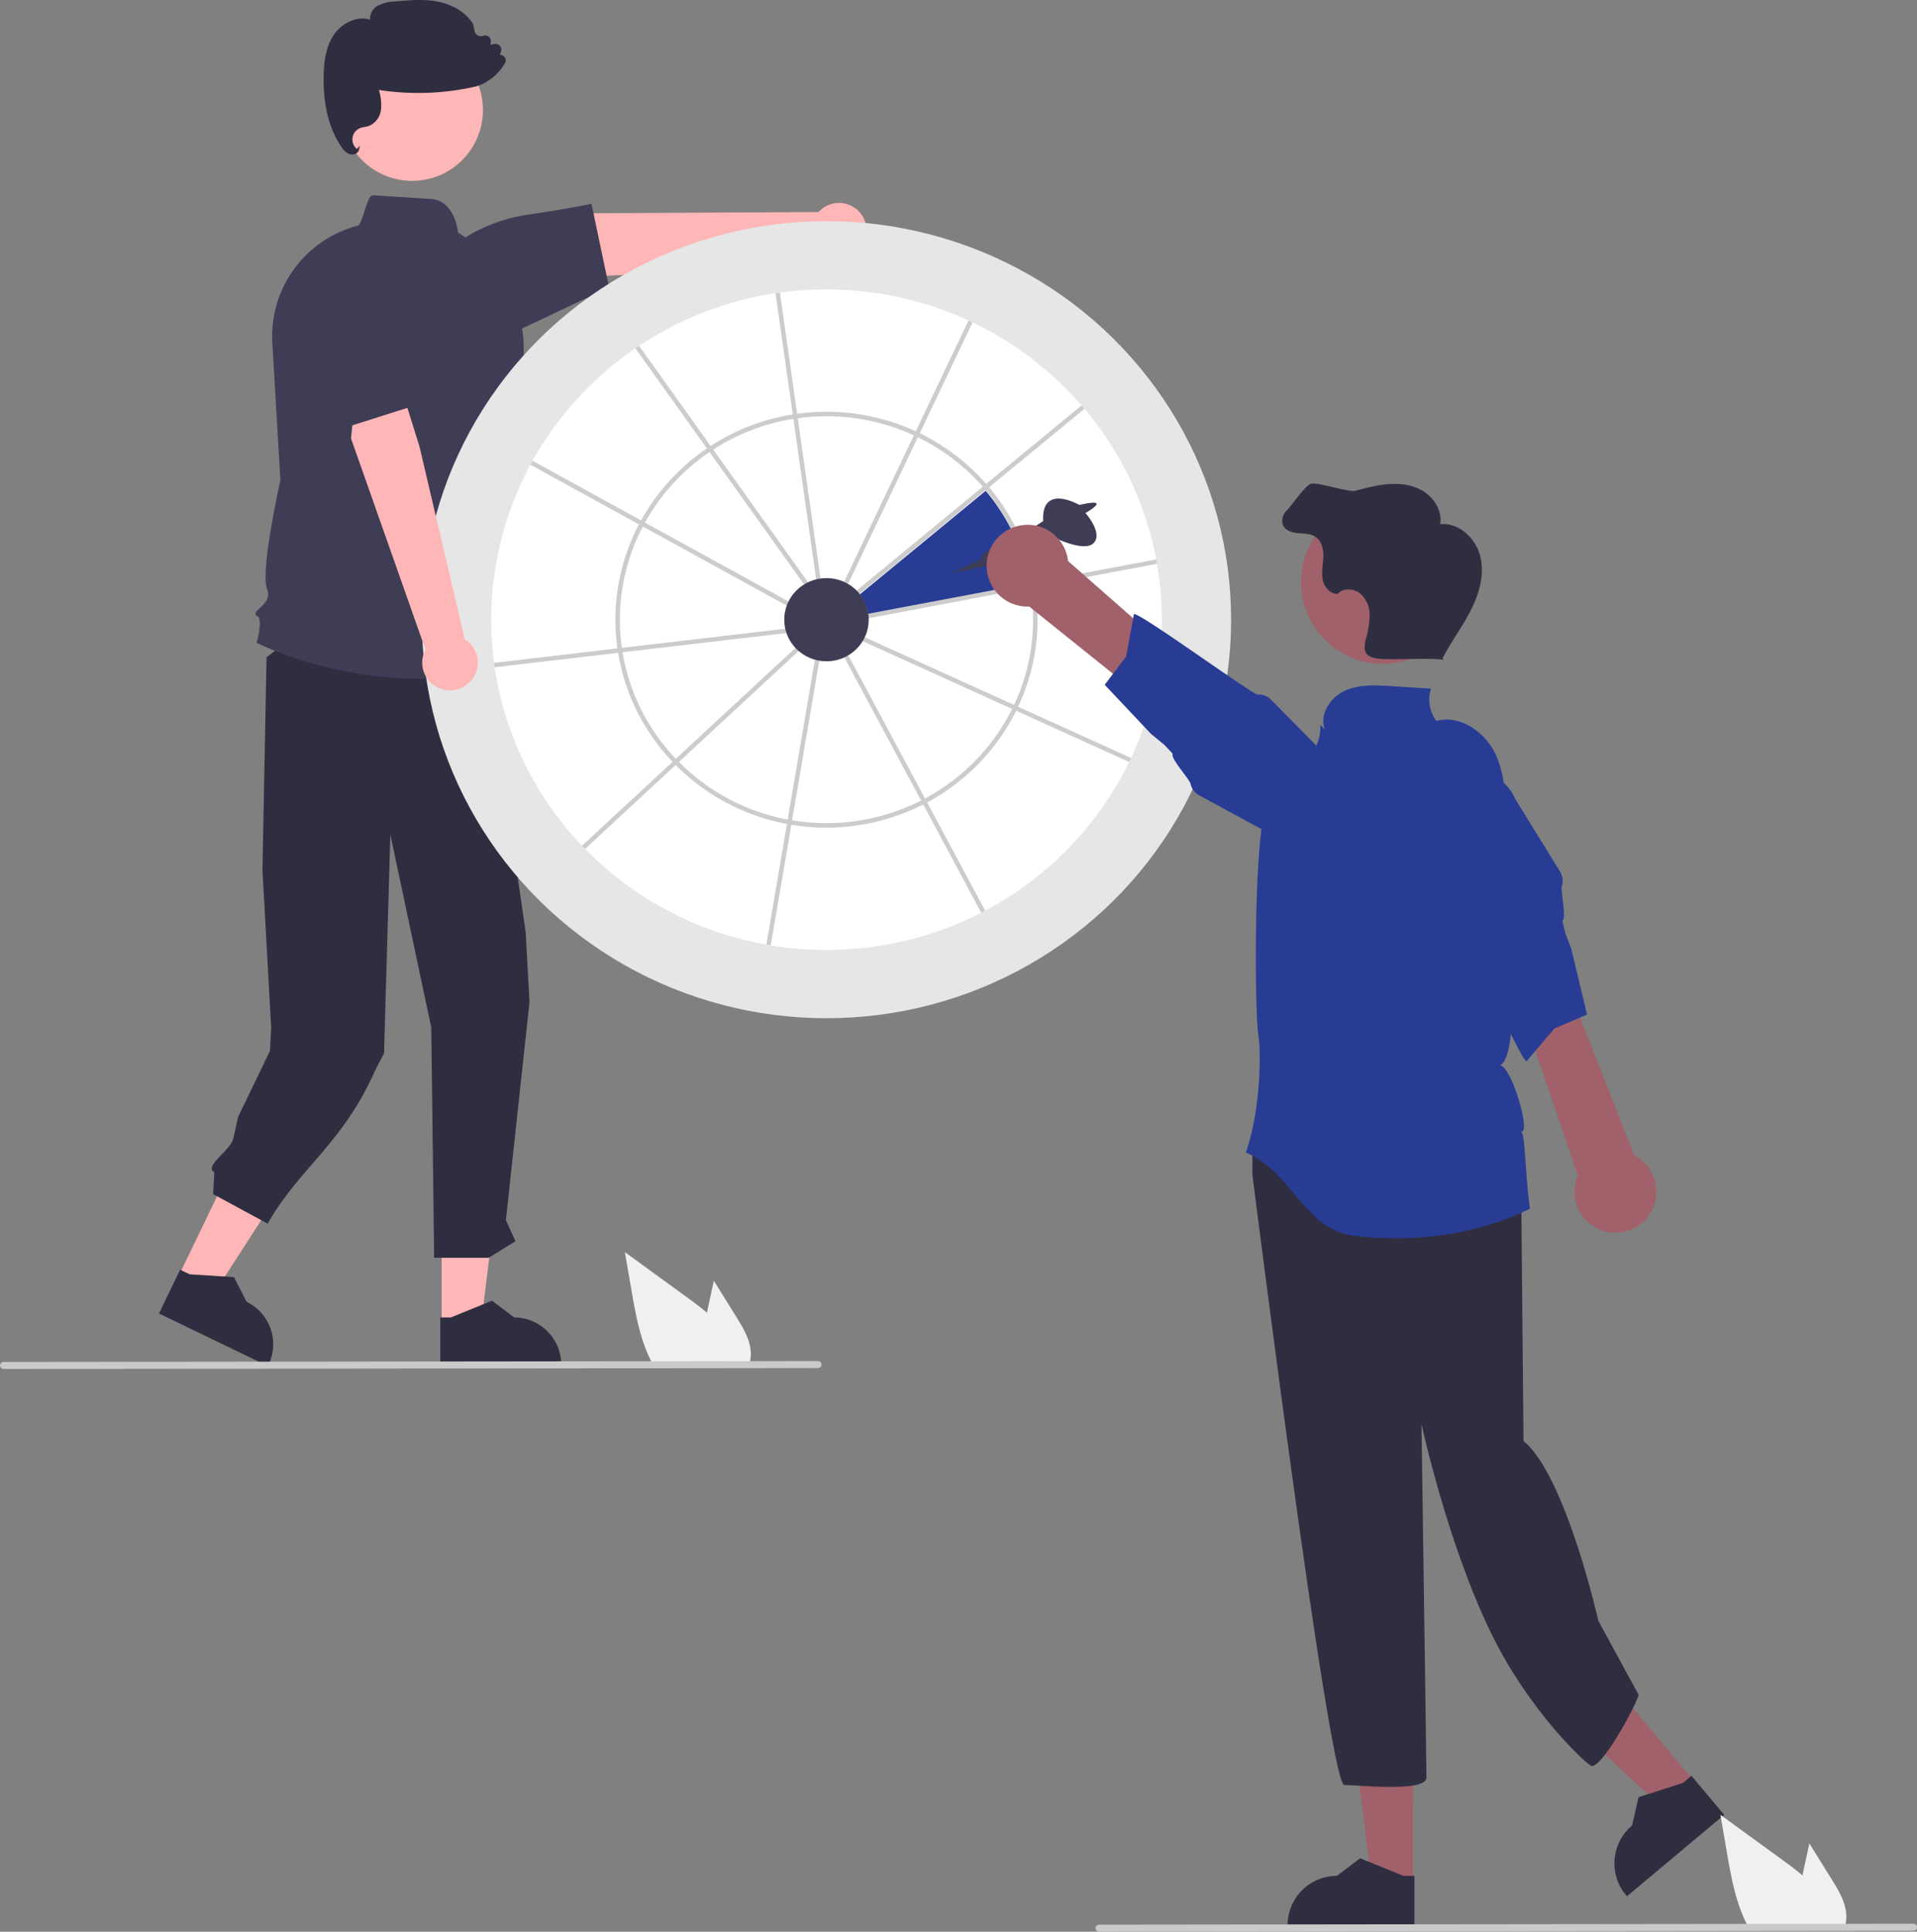<svg xmlns="http://www.w3.org/2000/svg" data-name="Layer 1" width="649.053" height="653.881" viewBox="0 0 649.053 653.881" xmlns:xlink="http://www.w3.org/1999/xlink"><rect x="0" y="0" width="649.053" height="653.881" fill="#808080" stroke="none"/><polygon points="60.29 432.317 72.279 438.104 100.308 394.612 82.612 386.071 60.29 432.317" fill="#ffb6b6"/><path d="M328.839,567.615l36.869,17.797.225-.466a15.936,15.936,0,0,0-7.423-21.278l-.001-0-4.268-8.36-15.032-.956-3.218-1.554Z" transform="translate(-275.01 -122.995)" fill="#2f2e41"/><polygon points="149.536 448.529 162.848 448.528 169.182 397.176 149.533 397.177 149.536 448.529" fill="#ffb6b6"/><path d="M424.076,585.412l40.94-.002v-.518a15.936,15.936,0,0,0-15.935-15.935h-.001l-7.478-5.673-13.953,5.674-3.574 0Z" transform="translate(-275.01 -122.995)" fill="#2f2e41"/><path d="M437.74,333.362l15.256,105.204,1.296,23.647-8.001,73.791,3.248,7.15-9.074,5.596H422.001l-.98-77.948-13.846-65.282-2.142,73.993L402.07,485.23c-11.041,25.051-25.915,33.254-36.43,51.979l-18.465-10.002.387-7.459c-3.709-1.878,5.569-7.367,6.461-11.428l1.615-7.271,10.771-22.312.411-7.857-2.948-53.441,1.387-71.965,24.22-18.521Z" transform="translate(-275.01 -122.995)" fill="#2f2e41"/><circle cx="139.528" cy="37.231" r="23.989" fill="#ffb6b6"/><path d="M417.838,352.777c-31.625.001-55.348-11.91-55.673-12.077l-.281-.144.086-.304c.849-2.973,1.653-7.961.198-8.689a.997.997,0,0,1-.62-.732c-.083-.598.515-1.144,1.343-1.9,1.608-1.468,3.81-3.479,2.518-6.708-2.277-5.692,4.125-34.858,4.539-36.728l-2.734-46.492A38.674,38.674,0,0,1,395.813,199.48l.061-.016.063.004c.889.05,1.831-2.97,2.545-5.179,1.055-3.266,1.751-5.273,2.94-5.188,9.199.593,15.329.981,19.413,1.235,7.745.481,9.102,9.901,9.268,11.405a46.338,46.338,0,0,1,21.005,50.14l-3.86,16.598-3.411,7.975,1.124,15.734c5.291,4.399,3.775,13.4,3.473,14.92,5.041,5.215,1.946,11.353,1.195,12.653a12.291,12.291,0,0,1,2.217,11.46l4.643,15.09-.35.122A115.902,115.902,0,0,1,417.838,352.777Z" transform="translate(-275.01 -122.995)" fill="#3f3d56"/><path d="M566.458,195.316a9.339,9.339,0,0,0-14.31-.553l-75.853.413-21.551,10.412L451.948,217.52l34.824-1.456,66.47-7.592a9.39,9.39,0,0,0,13.217-13.157Z" transform="translate(-275.01 -122.995)" fill="#ffb6b6"/><path d="M481.225,220.263l-29.526,13.967-27.374-11.459-.027-.221a20.397,20.397,0,0,1,10.352-20.421,55.851,55.851,0,0,1,18.398-6.37c18.107-2.693,21.779-3.728,21.814-3.738l.398-.115Z" transform="translate(-275.01 -122.995)" fill="#3f3d56"/><path d="M394.197,175.304a2.701,2.701,0,0,1-.871-.14,5.71,5.71,0,0,1-2.633-2.34c-4.252-6.115-6.305-14.268-6.101-24.233.086-4.216.563-9.606,3.515-13.902,2.483-3.613,7.505-6.48,12.185-5.041a5.059,5.059,0,0,1,2.524-4.671,13.258,13.258,0,0,1,5.789-1.462c4.754-.446,9.668-.906,14.481.006,5.397,1.024,9.81,3.805,12.107,7.632l.047.12.467,2.268a2.153,2.153,0,0,0,2.867,1.582,1.954,1.954,0,0,1,2.622,2.109l-.13.902,1.358-.254a1.955,1.955,0,0,1,2.192,2.598l-.384,1.037a2.056,2.056,0,0,1,1.495.658,1.89,1.89,0,0,1,.256,2.227,17.706,17.706,0,0,1-6.254,6.293,14.782,14.782,0,0,1-4.571,1.798,87.786,87.786,0,0,1-31.847.958,17.955,17.955,0,0,1,.712,6.446,6.776,6.776,0,0,1-4.067,5.715,9.82,9.82,0,0,1-1.486.358,8.713,8.713,0,0,0-1.419.345,4.152,4.152,0,0,0-1.216,7.097l1.051-1.095L396.546,173.706a1.998,1.998,0,0,1-1.019,1.269A2.8,2.8,0,0,1,394.197,175.304Z" transform="translate(-275.01 -122.995)" fill="#2f2e41"/><ellipse cx="279.829" cy="209.768" rx="137" ry="134.908" fill="#e6e6e6"/><path d="M668.354,332.763a109.945,109.945,0,0,1-10.403,46.806c-.211.452-.429.903-.647,1.355A113.024,113.024,0,0,1,608.563,431.26c-.444.233-.888.467-1.332.693A114.39,114.39,0,0,1,554.839,444.546a116.199,116.199,0,0,1-18.864-1.536c-.497-.083-.994-.166-1.483-.256A113.817,113.817,0,0,1,473.121,410.341c-.346-.354-.693-.715-1.046-1.076a110.765,110.765,0,0,1-29.583-60.4c-.068-.497-.143-.994-.203-1.49A110.602,110.602,0,0,1,454.581,280.304c.233-.444.482-.888.723-1.325a112.917,112.917,0,0,1,34.837-38.074c.414-.286.828-.565,1.242-.843a113.942,113.942,0,0,1,46.204-17.802c.497-.068.994-.143,1.49-.211A115.812,115.812,0,0,1,554.839,220.98a114.524,114.524,0,0,1,48.093,10.501c.459.211.911.422,1.362.64a113.57,113.57,0,0,1,36.907,28.108c.331.376.662.76.979,1.144a110.488,110.488,0,0,1,24.284,50.984v.007c.098.489.181.979.263,1.475A110.447,110.447,0,0,1,668.354,332.763Z" transform="translate(-275.01 -122.995)" fill="#fff"/><path d="M566.047,324.266a13.896,13.896,0,0,1,2.936,6.719l54.693-10.316a68.118,68.118,0,0,0-14.942-31.525Z" transform="translate(-275.01 -122.995)" fill="#283c94"/><path d="M625.394,321.63c-.068-.497-.158-.986-.248-1.475v-.008a69.653,69.653,0,0,0-15.251-32.21c-.324-.384-.655-.768-.986-1.137A71.765,71.765,0,0,0,586.432,269.638h-.007c-.452-.218-.896-.437-1.355-.647a72.434,72.434,0,0,0-40.167-5.924c-.497.06-.994.135-1.49.218a71.539,71.539,0,0,0-27.799,10.674c-.422.271-.843.549-1.257.836a71.193,71.193,0,0,0-22.296,24.374q-.361.655-.723,1.332a69.34,69.34,0,0,0-7.272,41.973q.09.757.226,1.49a69.655,69.655,0,0,0,18.435,36.9c.339.361.685.723,1.046,1.076a71.651,71.651,0,0,0,37.675,19.963c.497.098.994.181,1.49.263a72.513,72.513,0,0,0,44.645-6.85c.444-.226.881-.459,1.325-.7h.008a71.247,71.247,0,0,0,30.148-31.021q.339-.677.655-1.355a69.256,69.256,0,0,0,5.676-40.611Zm-7.046,39.986q-.316.689-.655,1.355A69.819,69.819,0,0,1,588.201,393.291c-.444.233-.888.467-1.332.693a70.836,70.836,0,0,1-43.674,6.692c-.497-.075-1.001-.158-1.49-.256a70.128,70.128,0,0,1-36.824-19.504c-.361-.354-.708-.715-1.054-1.076a68.28,68.28,0,0,1-18.043-36.057c-.083-.489-.158-.986-.226-1.483a67.911,67.911,0,0,1,7.106-41.07c.226-.444.467-.888.715-1.332a69.728,69.728,0,0,1,21.86-23.877c.414-.286.828-.565,1.25-.828a70.085,70.085,0,0,1,27.137-10.418c.489-.083.986-.158,1.49-.218a70.853,70.853,0,0,1,39.308,5.804c.459.203.911.422,1.355.64a70.148,70.148,0,0,1,21.973,16.756c.331.376.662.76.979,1.144a68.118,68.118,0,0,1,14.942,31.525c.09.489.173.979.248,1.483a67.843,67.843,0,0,1-5.57,39.707Z" transform="translate(-275.01 -122.995)" fill="#ccc"/><path d="M549.608,321.532l-1.227.873L515.237,276.021l-.881-1.227L490.141,240.905c.414-.286.828-.565,1.242-.843l24.231,33.896.873,1.234Z" transform="translate(-275.01 -122.995)" fill="#ccc"/><path d="M543.684,327.531l-.73,1.325-50.291-27.626-1.325-.73L454.581,280.304c.233-.444.482-.888.723-1.325l36.757,20.189,1.317.73Z" transform="translate(-275.01 -122.995)" fill="#ccc"/><path d="M543.044,337.069l-57.261,6.715-1.49.181-41.8,4.9c-.068-.497-.143-.994-.203-1.49l41.777-4.9,1.49-.173,57.314-6.722Z" transform="translate(-275.01 -122.995)" fill="#ccc"/><path d="M546.74,342.127,504.879,380.916l-1.107,1.024L473.121,410.341c-.346-.354-.693-.715-1.046-1.076l30.652-28.401,1.099-1.024,41.89-38.819Z" transform="translate(-275.01 -122.995)" fill="#ccc"/><path d="M604.295,232.121,586.432,269.638h-.007l-.647,1.362L561.358,322.292l-1.355-.647,24.419-51.285.647-1.37,17.863-37.509C603.391,231.692,603.843,231.902,604.295,232.121Z" transform="translate(-275.01 -122.995)" fill="#ccc"/><path d="M642.181,261.372l-32.285,26.564-1.167.963-44.134,36.313-.956-1.159,44.111-36.297,1.159-.956,32.293-26.572C641.533,260.605,641.864,260.989,642.181,261.372Z" transform="translate(-275.01 -122.995)" fill="#ccc"/><path d="M666.728,313.839l-41.333,7.791-1.475.279-56.561,10.666-.279-1.475,56.592-10.674,1.475-.271v-.008l41.318-7.783C666.562,312.853,666.645,313.342,666.728,313.839Z" transform="translate(-275.01 -122.995)" fill="#ccc"/><path d="M657.951,379.569c-.211.452-.429.903-.647,1.355l-38.24-17.328-1.37-.625-51.646-23.403.625-1.37,51.676,23.418,1.37.625Z" transform="translate(-275.01 -122.995)" fill="#ccc"/><path d="M608.563,431.26c-.444.233-.888.467-1.332.693l-19.647-36.636-.715-1.332-26.85-50.073,1.325-.708,26.858,50.088.708,1.325h.008Z" transform="translate(-275.01 -122.995)" fill="#ccc"/><path d="M552.656,345.123l-9.462,55.553-.256,1.49-6.963,40.844c-.497-.083-.994-.166-1.483-.256l6.955-40.852.256-1.483,9.462-55.553Z" transform="translate(-275.01 -122.995)" fill="#ccc"/><path d="M553.085,320.674l-1.49.211-7.972-56.11-.211-1.49-5.826-41.025c.497-.068.994-.143,1.49-.211l5.826,41.017.211,1.49Z" transform="translate(-275.01 -122.995)" fill="#ccc"/><ellipse cx="279.829" cy="209.768" rx="14.302" ry="14.084" fill="#3f3d56"/><polygon points="574.04 603.485 563.335 612.448 523.665 575.422 539.465 562.192 574.04 603.485" fill="#a0616a"/><path d="M858.778,737.331l-32.92,27.565-.349-.416a16.713,16.713,0,0,1,2.083-23.542l.001-.001,2.193-9.597,15.04-4.832,2.874-2.406Z" transform="translate(-275.01 -122.995)" fill="#2f2e41"/><polygon points="478.393 637.666 464.432 637.665 457.789 583.809 478.397 583.81 478.393 637.666" fill="#a0616a"/><path d="M753.895,775.226l-42.937-.002v-.543A16.713,16.713,0,0,1,727.671,757.97h.001l7.843-5.95,14.633,5.951,3.748 0Z" transform="translate(-275.01 -122.995)" fill="#2f2e41"/><path d="M788.326,502.938c3.373,4.216,1.686,18.551,1.686,18.551l.827,89.274c14.335,11.805,25.313,60.818,25.313,60.818L829.839,696.763c-1.686,5.059-12.627,24.843-16,24-1.565-.391-21.045-18.357-34-45-14.965-30.777-23.556-70.796-23.556-70.796s1.686,114.677,1.686,119.736-22.767,2.53-27.826,2.53-31.101-206.587-31.101-206.587v-11.805l4.216-5.902S784.953,498.722,788.326,502.938Z" transform="translate(-275.01 -122.995)" fill="#2f2e41"/><path d="M607.065,312.328l-10.225,4.772,11.396-2.386s8.374.341,8.374-3.068l13.634-7.499s11.589,6.135,14.997,2.727-2.727-10.225-2.727-10.225,4.107-2.265,3.758-3.178-5.803.451-5.803.451-12.952-7.499-12.27,5.454l-13.634,9.039S607.746,308.238,607.065,312.328Z" transform="translate(-275.01 -122.995)" fill="#3f3d56"/><path d="M793.011,532.131c-17.895,8.878-39.188,11.564-59.245,9.206-17.291-2.036-20.886-21.355-36.935-28.209,5.072-14.571,5.133-33.915,4.276-39.343-1.466-9.269-1.738-73.875,3.632-80.603,7.044-8.827,17.797-13.542,17.308-24.824l1.507,1.547c-1.903-5.008,1.783-10.741,6.636-13.007s10.46-1.978,15.808-1.645q6.754.423,13.507.845a12.142,12.142,0,0,0,1.817,10.948c7.981-2.202,16.4,3.651,19.965,11.115,3.565,7.47,3.479,16.089,3.318,24.364-.184,9.574,6.912,76.812-1.673,81.067,4.428,1.116,10.686,24.729,6.908,22.17C791.587,506.988,791.165,518.422,793.011,532.131Z" transform="translate(-275.01 -122.995)" fill="#283c94"/><path d="M619.069,301.2a13.757,13.757,0,0,1,17.554,11.697L712.549,379.655,698.839,388.763l-75.359-60.449a13.831,13.831,0,0,1-4.411-27.113Z" transform="translate(-275.01 -122.995)" fill="#a0616a"/><path d="M700.833,358.119c-1.662.095-40.901-28.536-41.905-27.208l-2.637,14.301h0l-7.253,9.591h0l15.679,16.621,4.48,3.674,2.88,3.045c-1.007,1.348,5.68,8.568,6.042,10.216a5.763,5.763,0,0,0,2.865,3.832l25.514,13.843a16.002,16.002,0,0,0,19.148-25.644L721.883,376.587l-5.764-5.842-10.788-10.925A5.733,5.733,0,0,0,700.833,358.119Z" transform="translate(-275.01 -122.995)" fill="#283c94"/><circle cx="468.152" cy="197.02" r="27.677" fill="#a0616a"/><path d="M776.178,311.25c-1.539-6.107-7.28-11.436-13.548-10.818.774-4.705-2.358-9.443-6.579-11.661s-9.264-2.312-13.97-1.54a83.115,83.115,0,0,0-8.109,1.894c-2.265.61-12.883-3.026-15.133-2.362-1.924.568-6.553,7.46-8.014,8.835-1.46,1.375-2.234,3.689-1.258,5.441.963,1.73,3.167,2.294,5.141,2.456,1.974.162,4.094.134,5.733,1.246,2.106,1.43,2.702,4.281,2.616,6.825-.086,2.544-.669,5.109-.194,7.61.475,2.5,2.498,4.998,5.038,4.826,1.901-2.004,5.374-1.876,7.555-.18a9.608,9.608,0,0,1,3.283,7.321,29.771,29.771,0,0,1-1.277,8.16c-.457,1.828-.801,4.043.552,5.354a5.483,5.483,0,0,0,2.77,1.156c3.996.849,18.992-.302,22.988.546l-.309-.61c2.895-5.594,6.736-10.659,9.581-16.278S777.717,317.357,776.178,311.25Z" transform="translate(-275.01 -122.995)" fill="#2f2e41"/><path d="M818.662,539.835a13.757,13.757,0,0,1-9.404-18.882l-32.631-95.69,16.424-1.077,35.278,89.936a13.831,13.831,0,0,1-9.668,25.712Z" transform="translate(-275.01 -122.995)" fill="#a0616a"/><path d="M769.07,437.772c1.489.744,21.274,45.107,22.806,44.455l9.405-11.092h0l11.064-4.709h0l-5.327-22.22-2.057-5.417-.982-4.075c1.544-.667-.662-10.259-.156-11.868a5.763,5.763,0,0,0-.578-4.75L788.004,393.392a16.002,16.002,0,0,0-29.371,12.713l1.37,5.175,2.092,7.936,3.92,14.845A5.733,5.733,0,0,0,769.07,437.772Z" transform="translate(-275.01 -122.995)" fill="#283c94"/><path d="M895.33,759.391l-7.71-12.39-1.54,7.08c-.27,1.24-.54,2.5-.79,3.75-2.19-1.87-4.52-3.6-6.8-5.26q-10.5-7.62-20.99-15.26l2.19,12.7c1.35,7.82,2.76,15.8,6.1,22.95.37.81.77,1.61,1.2,2.39h32.54a10.488,10.488,0,0,0,.54-2.24.774.774,0,0,0,.01-.15C900.591,768.111,897.91,763.541,895.33,759.391Z" transform="translate(-275.01 -122.995)" fill="#f0f0f0"/><path d="M922.872,776.569l-275.75.307a1.191,1.191,0,0,1,0-2.381l275.75-.307a1.191,1.191,0,1,1,0,2.381Z" transform="translate(-275.01 -122.995)" fill="#cacaca"/><path d="M524.409,568.919l-7.71-12.39-1.54,7.08c-.27,1.24-.54,2.5-.79,3.75-2.19-1.87-4.52-3.6-6.8-5.26q-10.5-7.62-20.99-15.26l2.19,12.7c1.35,7.82,2.76,15.8,6.1,22.95.37.81.77,1.61,1.2,2.39h32.54a10.488,10.488,0,0,0,.54-2.24.774.774,0,0,0,.01-.15C529.669,577.639,526.989,573.069,524.409,568.919Z" transform="translate(-275.01 -122.995)" fill="#f0f0f0"/><path d="M551.95,586.096l-275.75.307a1.191,1.191,0,0,1,0-2.381l275.75-.307a1.191,1.191,0,1,1,0,2.381Z" transform="translate(-275.01 -122.995)" fill="#cacaca"/><path d="M424.415,356.198a9.339,9.339,0,0,1-5.351-13.283l-25.218-71.54,2.525-23.801,10.289-6.66,10.386,33.271,15.293,65.131a9.39,9.39,0,0,1-7.923,16.882Z" transform="translate(-275.01 -122.995)" fill="#ffb6b6"/><polygon points="105.247 99.545 129.098 90.313 142.946 136.474 110.982 146.603 105.247 99.545" fill="#3f3d56"/></svg>